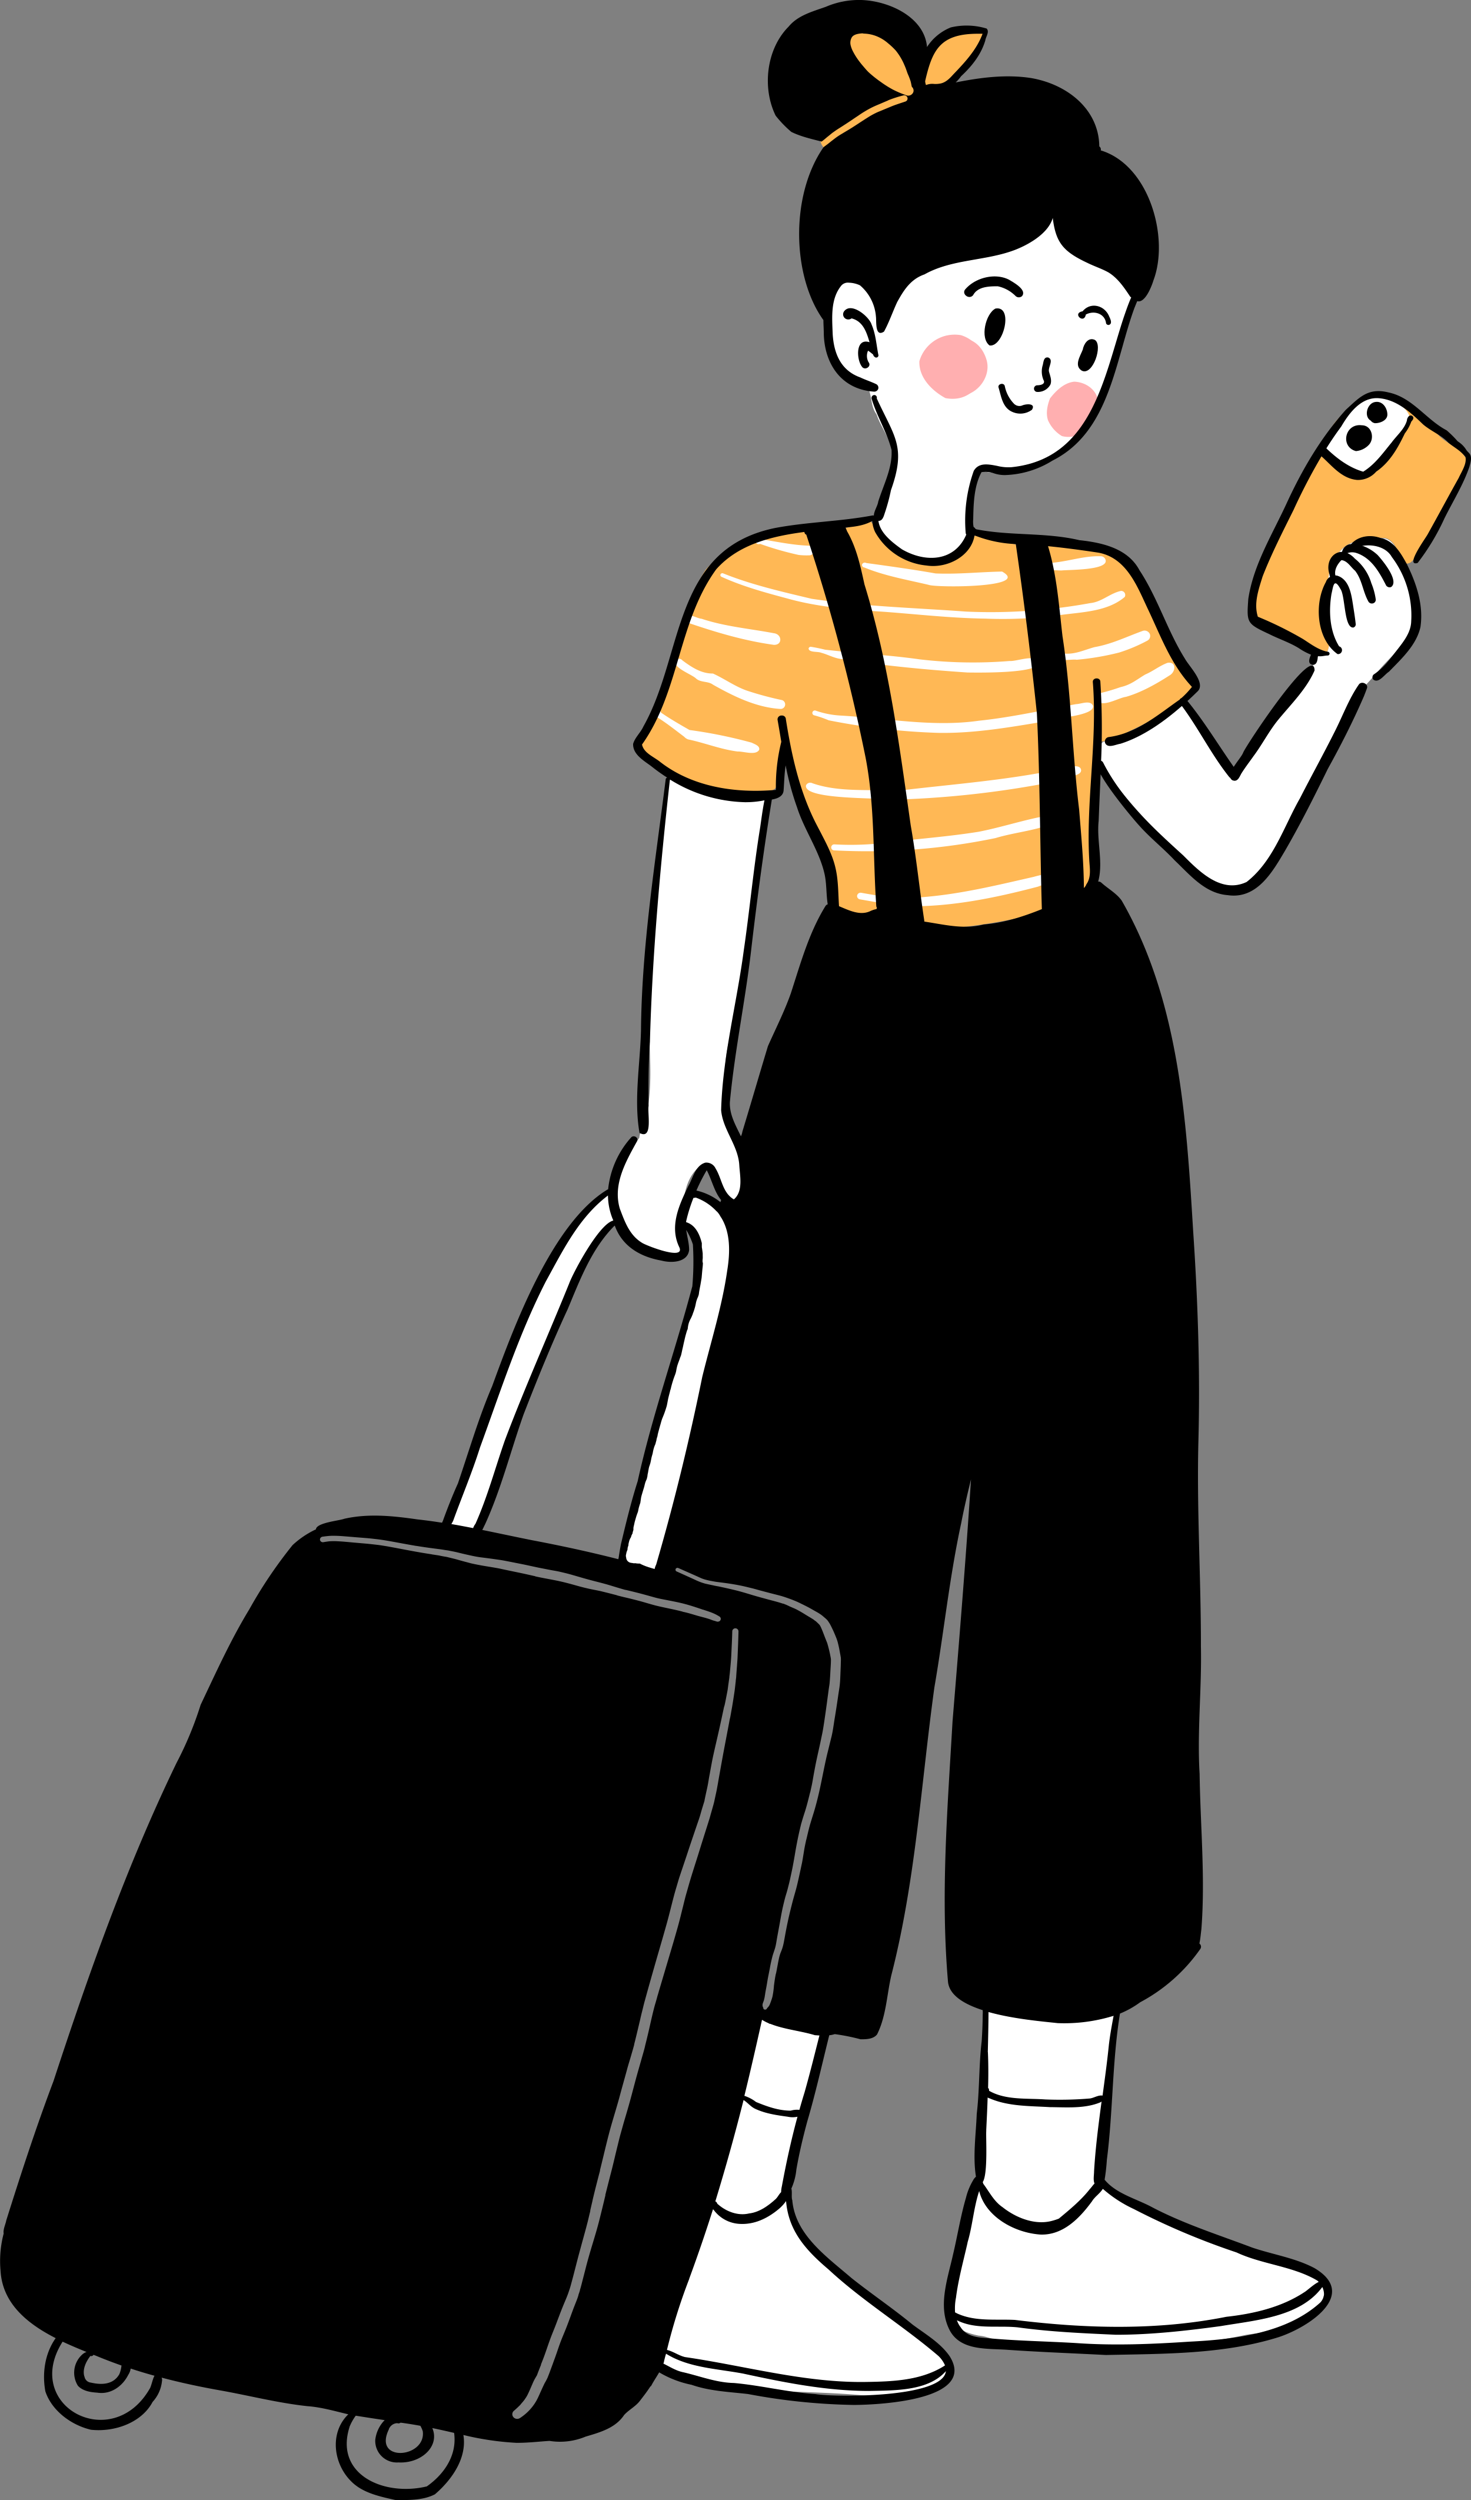 <svg xmlns="http://www.w3.org/2000/svg" viewBox="0 0 508.8 864.62"><rect x="0" y="0" width="508.8" height="864.62" fill="#808080" stroke="none"/><defs><style>.cls-1{fill:#ffb855;}.cls-2{fill:#fff;}.cls-3{fill:#ffafb0;}</style></defs><g id="Layer_2" data-name="Layer 2"><g id="Layer_1-2" data-name="Layer 1"><g id="Artboard11"><g id="Layer2"><path class="cls-1" d="M285.62,51.72c-5.94-5.3,3.88-10.07,8.3-12.12,6.79-2.54,13.09-7.69,20.78-7.07a1.58,1.58,0,1,1-1.45,2.71c-6.5,1.38-11.68,5.69-17.67,8.07-2.59,1.47-5.33,2.62-7.17,4.8a.22.22,0,0,1,0,.08C291.93,50.24,288.68,53.66,285.62,51.72Z"/><path class="cls-1" d="M288.55,49.27c-2.83-1.2,1.4-3.68,2.51-4.67C297.9,39,306.48,35.94,314.84,33c2.92-1.06,4.3,2.62,1.55,3.81-8.78,3.82-18.18,6.57-26.23,11.71A1.47,1.47,0,0,1,288.55,49.27Z"/><path class="cls-1" d="M313.62,34.33a2.15,2.15,0,0,1-1-.41A15.17,15.17,0,0,1,311,32.47c-3.83-.94-6.91-3.35-9.67-5.89-4.43-3.44-9.24-7.84-8.87-13.73-1.38-2.09,1.21-4.37,3.39-3.34,3.92-.64,7.6,2.21,10.95,3.81,6.24,2.88,9.53,9.94,10.36,16,.18.92.34,1.94.47,2.84C318.1,34.23,315.29,35.76,313.62,34.33Z"/><path class="cls-1" d="M319.42,31.62c-3.08-.26-2.35-3.26-.82-4.86,2.09-4.65,3.87-9.66,8.07-13.16,2.88-2.63,7.2-4.54,11.23-4.18,1.85.15,3.46,2.06,2.1,3.65-1,5.15-6,8.47-9.23,12.33-2.34,2-5.56,8-9.22,5.46A3.86,3.86,0,0,1,319.42,31.62Z"/><path class="cls-1" d="M412.54,235.62a2,2,0,0,1,.39,2.54,80.75,80.75,0,0,1-21.61,14.37c-3.33,1.62-7.1,3.81-10.93,3.94,0,.69,0,1.37-.08,2a2.84,2.84,0,0,0-.63,1.1c-.24,1.28-.85,3.52.09,4.62a83.65,83.65,0,0,0-.89,12c-.95,10.26,1.17,21-1.73,31-1.94,4.32-6.07,5.35-10.42,6.56a193,193,0,0,1-43.63,7.67c-6.76.11-13.17-1.95-19.84-2.49-4.87-1.11-9.34-3.52-13.6-5.83a2.65,2.65,0,0,1-1.08-1.86,113.45,113.45,0,0,0-3.78-20.95c-1.54-4.84-5.36-8.48-7.11-13.26a102.67,102.67,0,0,1-5.94-17.19,53.67,53.67,0,0,1-1.79,8.36c-.53,2.19-1.12,5.26-4,5.36-4.63,1.6-9.67,1.31-14.52,1.09-8.82-2.56-18.49-4.3-25.41-10.55-2.27-2.13-6.16-4.57-4.93-8.06a45,45,0,0,1,3.7-4.72,16.76,16.76,0,0,0,1.62-3.89c.21-.66.39-1.32.59-2a21.77,21.77,0,0,1,1.06-2.9c4.61-15.25,7.25-31.81,16-45.49,4.5-5.21,10.69-8.09,17.37-10,.71-.2,1.41-.4,2.13-.58l1.68-.41.22,0c2-.52,4.38-1,6.85-1.37h0c2.65-.47,5.27-.91,7.8-1.39a1.12,1.12,0,0,1,1,.31,46.22,46.22,0,0,1,6.55-.34c4.39-.08,8.52-1.64,12.3-3.48a1.44,1.44,0,0,1,.53.09l.06,0a.83.83,0,0,1,.82.72,31.05,31.05,0,0,0,2.44,2.93,46.12,46.12,0,0,0,2.94,3.66c2.77,4.07,8,6,12.82,7.1a24,24,0,0,0,5.51-.44h.12l.07,0a18.56,18.56,0,0,0,7.8-3.4,10.79,10.79,0,0,0,2.05-3.63,6.65,6.65,0,0,1,.71-.69,2.81,2.81,0,0,1,2-.88l.23-.11c5.88-.36,11.73,3.86,17.8,3.84a1.9,1.9,0,0,1,.76-3c2.54-.45,5.13,1,7.61,1.31,5.46.84,10.89,2.29,16.36,2.79a2.18,2.18,0,0,1,1,.57c6.95,1.08,11.38,7,13.76,12.94,2,5.72,5.21,11,7.17,16.67,1.67,4.8,4,9.26,8.16,12.57A29.05,29.05,0,0,1,412.54,235.62Z"/><path class="cls-1" d="M506.89,158.23c1.27,1.1.88,2.62-.11,3.74-.68.8-1.28,2.68-2.2,3.7-1.29,3.27-3,6.38-4.58,9.56-4.05,6.4-6.49,14-12,19.22a3.19,3.19,0,0,1-3.71-.25c-.1-.2-.22-.4-.34-.6a7.27,7.27,0,0,1-.61-.71,1.24,1.24,0,0,0,.18-.65c0-2.44-1.56-5.29-4.12-6.12-6-.67-13.89.56-17.05,6-.82,2.11-1.67,4.14-2.6,6.19-.45,2.72-.88,5.49-1.11,8.26a27.58,27.58,0,0,0,.15,3,0,0,0,0,1,0,0c-.18,2.38-.2,4.8-.35,7.19a15,15,0,0,0,1.35,6,15.65,15.65,0,0,1-.5,2.21,2.89,2.89,0,0,1-2.69.83h0c-7.3-.34-12.11-6.48-18.65-8.89-1.61-1.27-4.06-1.76-5-3.68-.57-2.34.26-5,1.11-7.22,2.1-6,3.72-11.92,5.52-18,2.82-5.81,5.32-11.79,8.58-17.42a135.47,135.47,0,0,1,13.22-24,20.81,20.81,0,0,1,5.25-5A24.73,24.73,0,0,1,473.3,137a1.21,1.21,0,0,1,1.78.1c1.41-.61,3.33-.46,5-.38A7.18,7.18,0,0,1,484,139a26.28,26.28,0,0,1,5.46,4.18c2,2.72,5.34,4.42,7.65,6.78C499.8,153.32,504.77,154.5,506.89,158.23Z"/><path class="cls-2" d="M450.78,783.93c7.3,2.15,9,8,5.57,14.2-4.62,9.06-16.72,7.74-25.53,9.34a197.88,197.88,0,0,1-48.08,4.18c-11.54.05-23-.78-34.53-1.4-3.33-.55-6.34-2.28-9.75-2.55-2.79-.6-6.07-1.46-7.78-3.78a11.37,11.37,0,0,1-.35-12.37l.29-.41h0c.63-3.57,1.77-7.33,1.86-9,1.35-6.42,2.53-12.69,4.41-18.88,1.83-8.19,2-16.58,2.67-24.9.25-4.83,1.11-9.68.8-14.52-.31-8.84,1.81-17.66,1-26.44a1.31,1.31,0,0,1-1-2.3c.79-.51,1.85-.15,2.71,0,6.18,3,13.26,1.79,19.94,2.4,4.8.17,9.62.23,14.43.21,2.12.09,4.41,0,6.09-1.37a1.79,1.79,0,0,1,2.72,2.31,110.11,110.11,0,0,0-2.83,19.25c-.47,11.3-2.89,22.39-3.63,33.66a10.81,10.81,0,0,0-.35,1.87,7.17,7.17,0,0,0,.74,1.79c2.72,2.78,6.26,4.25,9.82,5.68A103,103,0,0,0,409.54,770c4.89,2.1,10.15,3,15.16,4.67,3.55,2,7.54,2.51,11.35,3.79a24.69,24.69,0,0,1,6.61,2.72C445.32,782.2,448.14,782.85,450.78,783.93Z"/><path class="cls-2" d="M327.58,818.58c.07,5.5-6.61,7.57-11.24,8.53s-9.46,2.73-14.29,1.61c-13.45-1.52-27.5-1.33-41.07-2.4a60.75,60.75,0,0,1-17.65-2.91,32.48,32.48,0,0,1-11.86-4.83,2,2,0,0,1-2.94-1q.08-.63.18-1.26a1.26,1.26,0,0,1,.33-2c.58-3.17,1.4-6.35,2.16-9.48,1.48-3.35,3.06-6.26,4.22-9.67C242.2,774.69,248.74,754,253.6,733a270.27,270.27,0,0,1,8.76-32.35,4,4,0,0,1-1.13-1.85c-.11-1.21,1.31-1.59,2.19-1.13a1.43,1.43,0,0,1,1.72-.63,1,1,0,0,1,.37,1.65c4.7.54,9.33,1.74,13.95,2.52,3.18-.61,6.77.31,5.4,4.08C278.4,721,274.38,737.53,271.2,754c-.55,5.07,2,9.77,3.54,14.29a35,35,0,0,0,12.76,16.93c10.43,5.67,18.47,14.24,28,20.94,3.71,3.41,10.65,4.71,11.25,10.31A3.12,3.12,0,0,1,327.58,818.58Z"/><path class="cls-2" d="M212.54,415.64c0-.52-.07-1.05-.07-1.58a1.51,1.51,0,0,1-.28.22A2.49,2.49,0,0,0,212.54,415.64ZM264.73,276.5c3.47.56-1.37,11.91-1.36,14.52-2.84,11.81-2.86,23.8-5,35.65-1.13,9.92-2.43,19.83-5,29.5a41,41,0,0,0-2.52,12.9c-.11,4.58-1.11,9.19,0,13.74,2,7.93,6.49,15.47,6.95,23.69.73,3.68-.43,12.27-6.13,8.1-3.62-3.13-4.49-8-6.4-12a22.15,22.15,0,0,0-3.86,1.29v0c-3.16,2.86-4.46,7.24-4.92,11.25-.17,1.2-.36,2.43-.54,3.66a16,16,0,0,0,1.46-2.15,11.53,11.53,0,0,0,1-1.44,1.15,1.15,0,0,1,.15-.76l0,0a4.27,4.27,0,0,1,1.46-1.11,2.47,2.47,0,0,1,.92-.41,1.64,1.64,0,0,1,.32.05c3-.38,6.54,2.56,8,5,5.06,4.16,4.41,11.17,4.8,16.95.62,15.48-5.66,30.11-8.5,45.17-2.55,15.58-7.26,30.49-11.68,45.62-1.26,2.88-2.53,13.06-5.58,16.41,0,0,0,0,0,0-1.15,1.79-3.89,1.93-5.85,1.44-11.19-2-7.3-7.29-4.85-14.85,3.64-13.5,6.4-27.19,10.83-40.52,2.14-8.88,4.13-17.87,7.73-26.35a52.4,52.4,0,0,0,5.11-19.68c.42-4.95.47-10.06-1.84-14.61a5.94,5.94,0,0,0-2.18-3.14,10,10,0,0,1-1.87-1,22.62,22.62,0,0,0,0,3.95c1.71,5,.47,7.62-5.51,7.09a26.32,26.32,0,0,0-3.86-.64c-5.29-1.74-9.56-6.38-12.08-11-.17-.51-.33-1-.47-1.54a6.21,6.21,0,0,1-1.25,1.43c-1.57,2.81-4,4.75-5.57,7.47-3.09,5.25-5.36,11-9,15.95-5.6,10.46-9.61,21.55-14.26,32.41-6.51,14.32-9.88,29.8-15.73,44.36-.89,2.23-1.25,5.24-3.81,6.29-2.46.17-5.11.57-7.48-.24-2.22-.82-2.12-3.57-.92-5.16a60.09,60.09,0,0,1,2.89-9c3.18-10.56,5.83-21.28,11.27-31.08,5.55-13.3,9.81-27.1,17.48-39.5,4.78-11,11.28-21.78,20.75-29.81.33-1.11,2.24-1.85,3.33-2a1.12,1.12,0,0,1,1.29.42,29.87,29.87,0,0,1,1.87-9.82c1.26-3.93,4.56-6.33,6.82-9.53.21-2.5,2.18-5.84,2.37-7.65,2.89-12.49.34-25.63,1.27-38.36a463.18,463.18,0,0,1,3.28-53.05,153.75,153.75,0,0,1,3.2-23.75.8.8,0,0,1,.44-.88,1.61,1.61,0,0,1,1.2-.54,1.47,1.47,0,0,1,1.48,1.31c7.22,2.1,14.33,5.48,21.92,5.69a3.93,3.93,0,0,1,1.84,0,17.56,17.56,0,0,0,2-.18,2.06,2.06,0,0,1,1.41.43C262.65,276.36,263.7,276.41,264.73,276.5Z"/><path class="cls-2" d="M489.75,210.22c.81,8.24-6.13,14.31-11.39,19.95-3.09,3.43-6,7.21-9.57,10.09a.64.64,0,0,1-.18.1,8.7,8.7,0,0,0-1.4,2.46c-1.06,3.76-3.25,7-5.17,10.29-3.42,8.31-5.19,13.31-9.6,21.6-5.57,9.32-13.58,33.73-26.89,32.75-11-1.44-17.29-10.75-23.78-18.28A202,202,0,0,1,381,264.86a1.84,1.84,0,0,1-1.24-.62c-.94-1.1-.33-3.34-.09-4.62a2.82,2.82,0,0,1,.62-1.1,4.38,4.38,0,0,1,.46-.42,1.3,1.3,0,0,1,0-.44,1.54,1.54,0,0,1,2.17-1.09c3.29-1.26,6.84-1.67,10-3.28,4.76-2.91,10.21-5.31,14.53-8.69,1.27-2.11,4-1,4.07,1.23.49,3.15,2.65,5.63,4.37,8.15s2.89,5,4.57,7.31c1.54,1.55,3.62,2.49,5.07,4.16a11,11,0,0,1,1.92,2.32c2.66-2.47,3.06-6.62,5.66-9.28,6.51-10.12,14.09-19.59,21.56-29-.25-2.32,2-3.29,4.11-3.67a4.79,4.79,0,0,0,.48-.75s0,0,0,0a14.52,14.52,0,0,0,.5-2.2c.65-4.37-.55-8.77-1-13.17a0,0,0,0,0,0,0,25.28,25.28,0,0,1-.15-3c.22-2.77.65-5.54,1.1-8.26.94-2.05,1.79-4.08,2.61-6.18,3.15-5.47,11.08-6.7,17-6,2.57.82,4.1,3.67,4.13,6.11a1.27,1.27,0,0,1-.18.66,6,6,0,0,0,.61.7c.11.2.23.4.34.61A47.64,47.64,0,0,1,489.75,210.22Z"/><path class="cls-2" d="M471,163.43c-4.32-.42-8.6-1.82-11.55-5-1.1-.94-2.64-3-.95-4.12,2.5-7,8.7-12.89,15.09-16.89,4.61-1.35,12.88,2.22,14,6.84.17,1.31-.7,2.57-1.33,3.68a23.78,23.78,0,0,1-4.66,7.61C478.74,158.65,475.84,163.43,471,163.43Z"/><path class="cls-2" d="M340.83,213.93c-11.73-.16-23.37-1.49-35.05-2.36-11.28-.73-22.64-1.55-33.53-4.62-7.71-2.06-15.45-4.18-22.67-7.47a.65.65,0,0,1-.36-.85.7.7,0,0,1,.9-.35c9.74,3.93,20.39,6.36,30.6,8.79,17.66,2.65,35.58,3.12,53.42,4.43a191.39,191.39,0,0,0,43-2.94c3.95-.39,6.85-3.44,10.62-4.21a1.41,1.41,0,0,1,1.26,2.1c-5.73,4.87-14,5.18-21.29,6.11A147.83,147.83,0,0,1,340.83,213.93Z"/><path class="cls-2" d="M276.23,191.91a109.43,109.43,0,0,1-13.3-3.82c-2.39.7-1.71-3.07.3-1.63,5.65.9,11.11,2.09,16.84,2.26a1.67,1.67,0,0,1-.24,3.33A24.09,24.09,0,0,1,276.23,191.91Z"/><path class="cls-2" d="M321.23,202.26c-7.45-1.76-15.18-3.09-22.25-6a.9.9,0,0,1-.79-1.09,1,1,0,0,1,1.42-.47c8,1.1,16.1,2.21,24,3.61,7.7.33,15.37-.52,23-.65C356.78,203.31,323.71,203.25,321.23,202.26Z"/><path class="cls-2" d="M367.16,197.28c-1.36,0-2.78-.16-4.12-.12a1.41,1.41,0,0,1-1.86-1.21,1.33,1.33,0,0,1,1.51-1.25c6.09-.26,12.1-2.6,18.24-2.33a1.74,1.74,0,0,1,1.51,1.43C383,197.22,369.9,197,367.16,197.28Z"/><path class="cls-2" d="M267.64,223c-10.12-1.4-19.65-4.23-29.22-7.48a1.44,1.44,0,0,1-1.54-1.75c1-2.21,4,.1,5.79.21,8.12,2.71,16.67,3.42,25,5C270.54,219.32,270.74,223.14,267.64,223Z"/><path class="cls-2" d="M334.7,232.57c-14.83-1-29.67-2.41-44.32-4.76-2.21-.39-4.28-1.54-6.35-2.08-1.22-.51-4.17,0-4.35-1.44a.74.74,0,0,1,.84-.61c1.63.26,3.36.62,4.88,1,10.92,1.26,21.82,1.8,32.7,3.34a158.21,158.21,0,0,0,31.06.57c2.59.2,9.11-2.58,10.1.47C360,233,338,232.6,334.7,232.57Z"/><path class="cls-2" d="M372.52,228.18c-1.71-.4-6.68,1-6.71-1.34.13-.94,1.19-1,2-.85,3.89.46,7.19-1.23,10.77-2.2,6.07-1.06,11.17-3.65,16.78-5.65a2,2,0,0,1,2.33,1.07,1.84,1.84,0,0,1-.82,2.33,56.09,56.09,0,0,1-9.76,4.12,93.18,93.18,0,0,1-14.72,2.5Z"/><path class="cls-2" d="M379.42,241.91a1.85,1.85,0,0,1,1.36-2.27c2.35-.55,4.55-1.24,6.75-2,3.74-.86,5.57-2.6,8.61-4.39,2.71-1.15,5-3.05,7.75-4.05,3.12-.42,2.75,3.11.74,4.31-4.54,2.93-9.95,6-15.2,7.48C386.82,241.31,380.78,245.12,379.42,241.91Z"/><path class="cls-2" d="M270.05,245.17c-8.43-.47-16.29-4.38-23.42-8.38-1.73-1.33-4.28-.66-5.91-2.18s-8.78-4-6.89-6.43a1.56,1.56,0,0,1,2.23.22c3.15,2.31,6.46,4.56,10.54,4.52,4.08,1.84,7.75,4.58,12,6a112.77,112.77,0,0,0,11.9,3.19A1.57,1.57,0,0,1,270.05,245.17Z"/><path class="cls-2" d="M255.16,259.89c-5.87-.73-11.42-3-17.12-4.18a3.32,3.32,0,0,1-1.39-.93c-3.16-2.37-6.29-4.88-9.64-6.94a1.22,1.22,0,0,1-.58-2.06,1.35,1.35,0,0,1,2.22.67c3.16,2.16,6.5,4.09,9.84,6A164.13,164.13,0,0,1,260,256.83c1,.53,2.93,1.08,2.58,2.49C261.4,261.36,257.23,259.81,255.16,259.89Z"/><path class="cls-2" d="M324.43,253.44a231.08,231.08,0,0,1-37.79-4.34,37.05,37.05,0,0,0-5.1-1.75.85.85,0,1,1,.59-1.6,31.13,31.13,0,0,0,8.37,1.69c16,.9,32.08,4.09,48.09,1.8,11.33-1.17,22.43-3.71,33.6-5.73,1.84-.06,4.91-1.54,5.87.55.6,3.35-11.42,3.95-14.1,5C350.91,251.21,337.74,253.69,324.43,253.44Z"/><path class="cls-2" d="M308.61,276.56c-4.35-.77-30.91.1-29.81-5a1.62,1.62,0,0,1,2.2-.7c9.24,3.22,19.51,2,29.15,2.65,19.82-2.41,40.21-3.78,59.79-8.28,1.32-.32,3.94-.64,4,1.18,0,1-1.21,1.44-2,1.72a103.48,103.48,0,0,1-12.78,3.23A334.07,334.07,0,0,1,308.61,276.56Z"/><path class="cls-2" d="M288.55,294.08a1,1,0,1,1,0-2.08,101.15,101.15,0,0,0,18.9-.7c10.32-1.25,20.73-2,31-3.65,9.59-1.85,18.95-5.29,28.66-6.26.79,0,2.11.37,1.24,1.27-7.05,4.45-16,4.74-24,7.16A218.62,218.62,0,0,1,288.55,294.08Z"/><path class="cls-2" d="M312.23,313.37c-5-.57-9.87-1.52-14.77-2.35a1.18,1.18,0,0,1-1-1.29,1.23,1.23,0,0,1,1.37-1c6.93,1.24,13.93,2.42,21,1.56l-.22,0c13.37-1,26-4.12,38.92-7.05,2.54-.73,5.15-1.17,7.74-1.68a1.31,1.31,0,0,1,1.36.73c.65,2.49-5.71,3.47-7.56,4.32C343.77,310.63,328.11,313.84,312.23,313.37Z"/><path class="cls-2" d="M390.62,96.64c1.65-.25,2.84,1.79,1.67,2.93-.11.5-.24,1-.37,1.51a6.84,6.84,0,0,1,0,4.29,2,2,0,0,1-1.35,1.17c-1,3.95-2.14,7.92-3.35,11.68-1.09,3.47-2.7,6.35-3.55,9.77a79.12,79.12,0,0,1-2.55,7.77c-1.34,5.13-5.64,9.64-8.73,13.87-6.5,9.62-17,15.3-29.13,13.81a11.76,11.76,0,0,1-4.28-.95c-3,4-3.72,9.5-3.54,14.19,0,2.25,1,4.47.74,6.72-.33,1.1-.63,2.26-1,3.36a10.79,10.79,0,0,1-2.05,3.63,18.52,18.52,0,0,1-7.79,3.4,1.38,1.38,0,0,1-.2,0,23.93,23.93,0,0,1-5.5.44c-4.8-1.06-10.05-3-12.82-7.1a44,44,0,0,1-2.94-3.66,5.21,5.21,0,0,1-.87-2.82c3.13-7.86,6.56-16,5.55-24.65-.8-4.65-3.89-8.28-5.37-12.71-2-2.59-1.55-6-2.81-8.82-4.29-1.64-9.08-3.37-11.7-7.26-4.05-7.35-4-16.72-2.16-24.69,1-4.37,6.95-8.51,11.37-5.8,1.53,1,2.35,2.7,3.32,4.2a12.09,12.09,0,0,1,3.33,6.43,28.73,28.73,0,0,1,.6,4.64c4.5-8.28,8.63-19.68,19.66-20.64,7.88-1.18,14.86-5,22.8-6,2.44-.63,5.07-.92,7.3-2.11,3.33-2.08,5.6-5.27,8.84-7.44,1.26-2.3,4.64-.26,3.76,2a6,6,0,0,1-1.8,2.29c.78,4.31,5.69,7.34,8.94,10l.09.06c1.09.46,2.2.9,3.31,1.34A1.74,1.74,0,0,1,378,91c1.37-4,9.8,3.68,11.75,6A1.76,1.76,0,0,1,390.62,96.64Z"/><path class="cls-3" d="M330.48,136.83a17.65,17.65,0,0,1-9-4c-1.18-1.31-1.45-3.16-2.1-4.73-.29-5.65,3.69-12.68,10.48-12.11a6.31,6.31,0,0,1,4.88,1.32c3.61,1,5.73,4.23,6.6,7.53C342.81,130.87,337.22,137.7,330.48,136.83Z"/><path class="cls-3" d="M327,137.67c-4.82-2.66-9.22-7.17-9-12.76a12.73,12.73,0,0,1,14.39-9C345.39,120,341,140.39,327,137.67Zm2.58-4.17a5.48,5.48,0,0,0,1.82-.46c.64-.65,2-1.9,2.25-.24,6.48-6.93-.42-18.57-9.27-10.75,1.87,1.5-.43,5.21-.39,7.24a3.83,3.83,0,0,0,.9,1.74C326.22,132.23,327.49,133.7,329.53,133.5Z"/><path class="cls-3" d="M367.3,150.8a12.11,12.11,0,0,1-4.77-5.37c-.88-2.42-.26-5.29.64-7.63,2-2.6,4.82-5.41,8.37-5.81,4.43.14,8.47,3.34,8.31,7.75a3.26,3.26,0,0,1-1.21,2.21c-1.5,2.12-1.28,5.37-4.12,6.67C373.47,151.14,369.71,151.46,367.3,150.8Zm5.74-6.48.07-.15a14.2,14.2,0,0,0,.47-1.39v0l.17-.59A3.4,3.4,0,0,0,373,144.32Z"/><path class="cls-3" d="M370.34,148.18c-2.12-1.82.91-3.79,1.37-5.65.43-1.18,1-2.92,2.67-2.38,2.49,1.15-.08,4-.26,5.88C374.19,148,372.19,149.56,370.34,148.18Z"/><path d="M303.79,122.6a.77.77,0,0,1-1,1,1.53,1.53,0,0,1-.8-1,20.61,20.61,0,0,0-1.74-1.34,4.43,4.43,0,0,0,.18,4c1.16,1.46-1.33,3.08-2.34,1.48-1.86-2.45-2.26-10,2.67-8.39-1-3.4-2.22-7.27-6.23-8.25a1.7,1.7,0,0,1-1.05.37,1.77,1.77,0,0,1-1.51-2.82c2.48-3.32,8.69,1.84,9.51,4.61C302.9,115.51,303.11,119.15,303.79,122.6Z"/><path d="M349,96.73c1.68,1,6.25,3.5,4.51,5.67a1.64,1.64,0,0,1-2.2,0,12.38,12.38,0,0,0-6.19-3.4c-3.14,0-6.93.12-8.52,3.06-1.45,1.78-4.26-.53-2.59-2.15C337.45,96,344.22,94.28,349,96.73Z"/><path d="M344.3,106.71c6.34-1.17,2.87,13.35-2,12.77C338.9,117,340.86,108.55,344.3,106.71Z"/><path d="M383.53,109.16c.37.88,1.42,2.65.1,3.19a.87.87,0,0,1-1.06-.57c-.4-3.35-4.15-4.54-7-3-.63,3.49-4.87-.47-1.11-1.12C377.13,104.37,381.87,105.51,383.53,109.16Z"/><path d="M378.68,117.54c2.92,1.74-.67,12.52-4.48,10.66-2.82-1.73-.55-5.06.31-7.29C374.84,119.07,376.35,116.47,378.68,117.54Z"/><path d="M362.81,128.42c.37,1.5,1.09,3,.52,4.55a4.91,4.91,0,0,1-4.8,2.55,1.16,1.16,0,0,1,.16-2.28c1,0,2.7-.25,2.4-1.49a7.52,7.52,0,0,1-.43-5.45c.29-1,.29-3,1.92-2.66C364.53,124.48,362.53,126.89,362.81,128.42Z"/><path d="M353.47,140.26c1.39-.64,4.92-.89,3.46,1.45a6.74,6.74,0,0,1-6.76.74c-3.43-1.47-3.84-5.35-4.77-8.39-.43-1.3,1.8-1.89,2.14-.56a12.16,12.16,0,0,0,3.13,6.06A2.63,2.63,0,0,0,353.47,140.26Z"/><path d="M468.92,215.78a1.13,1.13,0,0,1-.85,1.24c-3.24.16-2.7-11-4.45-13.38-2.31-4.19-2.5-.53-3.07,1.7-1,6-.67,12.86,2.63,18.18a1.37,1.37,0,0,1-.53,2.68c-7.37-5.2-8.15-17.66-4-25l0-.05h0a3.14,3.14,0,0,1,1.39-1.63,3.42,3.42,0,0,1,1.85-.51,3.08,3.08,0,0,1,.61.06c4.25,1.31,4.91,6.51,5.49,10.12C468.32,211.37,468.69,213.57,468.92,215.78Z"/><path d="M475.85,207.26a1.29,1.29,0,0,1-1,1.41,1.39,1.39,0,0,1-1.59-.74c-1.89-3.43-2.13-7.49-4.57-10.57-1.48-1.22-2.64-3.47-4.71-3.65-1.37,1.37-2.53,3.33-2.09,5.27h0c1.08.56.23,2.23-.91,1.72a1.67,1.67,0,0,1-.94-1.21c-.13-.43-.19-.9-.32-1.29-1.08-4,1.29-7.35,4.43-7.34a4.89,4.89,0,0,1,1.91.42,7.75,7.75,0,0,1,2.54,1.88,17.22,17.22,0,0,1,5.73,8.52A22.82,22.82,0,0,1,475.85,207.26Z"/><path d="M476.56,192c1.81,2,7.48,8.9,4.62,11a1.44,1.44,0,0,1-1.75-.56c-2.29-4.47-5-9.43-10.19-11.18a4.76,4.76,0,0,0-3.12,0,1.34,1.34,0,0,0-.72,1c.46,1-1.34,1.37-1.37.29a3.52,3.52,0,0,1,0-.92,5.92,5.92,0,0,1,.17-.8,3.44,3.44,0,0,1,3.07-2.67,8.91,8.91,0,0,1,3.88.55A14.83,14.83,0,0,1,476.56,192Z"/><path d="M486.58,195c3.37,6.83,5.85,14.23,4.73,21.86-1.4,6.25-6.54,10.94-10.89,15.43-1.52.91-3.61,4.25-5.44,2.68a1.24,1.24,0,0,1,.24-1.77c3.3-2.16,5.55-5.28,7.9-8.29s4.91-6.18,5-10.09a33.58,33.58,0,0,0-6.71-22.2c-1.87-3.36-6.37-4.51-10.23-3.84a10.26,10.26,0,0,0-2.64.8c-.47,1.16-2.26.31-1.69-.74a5.65,5.65,0,0,1,.45-.61c2.33-2.83,6.63-3.47,10.11-2.21C482.1,186.94,484.49,191.26,486.58,195Z"/><path d="M508.06,156.6c1.3,1.31.58,3.25.2,4.79-2.12,6.23-5.69,11.92-8.62,17.82a78.34,78.34,0,0,1-9.3,15.47c-4.57,1.39,2.84-8.67,3.48-9.92,3.62-6.49,7.1-13,10.74-19.51,1-2.21,2.82-4.79,2.33-7.22-1.87-2.35-3.65-3.09-5.86-4.89-2.61-2.77-6.06-4-8.87-6.43-4.19-4.05-9.09-8.54-15.27-9s-10.3,5.25-13,9.83c-1.8,2.42-3.49,4.92-5.1,7.48-.57.9-1.14,1.83-1.69,2.75a199.79,199.79,0,0,0-9.68,18.58c-3.74,7.52-7.69,15.26-10.7,23-1.4,4.52-3.12,9.34-1.64,13.93h0A125.5,125.5,0,0,1,450.71,221c2.68,1.72,5.39,3.81,8.52,4.39a.65.65,0,1,1,0,1.3c-1,0-2,.36-3,.25l-.36,0a9.37,9.37,0,0,1-2.37-.52,22.2,22.2,0,0,1-4.27-2.28c-3.25-2-6.93-3.18-10.32-4.9-7.73-3.58-7.72-3.91-7.14-12.09,1.77-12,8.53-22.68,13.52-33.65,5.27-11.35,11.72-22.35,20.22-31.79,4.65-4.23,7.67-7.75,14.73-6,8.3,1.71,13,9.36,20.14,13.11a38.31,38.31,0,0,1,3.83,3.81,9.27,9.27,0,0,1,3.07,3.13A10.67,10.67,0,0,0,508.06,156.6Z"/><path d="M488.58,143.94c.66.64,0,1.38-.43,1.86a15.07,15.07,0,0,1-2.24,4.08c-2.39,5-5.18,10-9.92,13.24a8.29,8.29,0,0,1-6.65,2.85c-5.28-.51-8.57-4.85-12.24-8.15-.36-.32-.73-.64-1.09-.94-1.53-1.42.85-3.68,2.35-2.22l.43.41c3.62,3.46,7.75,6.61,12.72,8.05,4.12-2.54,6.87-6.51,9.85-10.12,1.81-2.47,4.42-4.59,5.27-7.57C486.67,144.51,487.52,143.07,488.58,143.94Z"/><path d="M471,147.07c3.59,0,4.57,4.69,2.39,6.85A6.92,6.92,0,0,1,469,156C463.45,154.5,465.18,146.34,471,147.07Z"/><path d="M479.87,143.21c.12,2.1-2.38,3.14-4.25,3.14a2.16,2.16,0,0,1-1.2-.56,1.58,1.58,0,0,1-.27-.31c-2.54-1.41-1.29-6.08,1.54-6.46C478.24,138.6,479.79,141.09,479.87,143.21Z"/><path d="M455.07,225.11c1,.25.9,1,.78,1.78,0,.24-.07.49-.08.7-.11,1-.43,2.47-1.81,2.3-1.83-.35-1-2.4-.47-3.52l0-.06A1.23,1.23,0,0,1,455.07,225.11Z"/><path d="M122,858.61c-6.69-6.11-8.23-17.19-1.53-23.69-4.65-1.09-9.31-2.47-14.07-2.81-10.21-1.09-20.14-3.67-30.23-5.46-6.83-1.21-13.61-2.65-20.28-4.42a1.93,1.93,0,0,1,.13,1.25,12.47,12.47,0,0,1-3.23,7.14c-3.81,7.22-13.17,10.52-21.31,9.64-6.94-1.61-13.62-6.68-15.79-13.28-1.15-6.21-.18-13.12,3.57-18.4-9.83-5-18.41-12-19.07-23.28a37.16,37.16,0,0,1,1.08-12.89C1,771,2,769,2.17,767.85,7.26,751.68,12.5,735.59,18.5,719.7c12.25-37.33,25.4-74.61,42.6-110.12a120.8,120.8,0,0,0,8.29-20c5.3-11.15,10.37-22.41,16.82-33a157.13,157.13,0,0,1,15-22.26,31.27,31.27,0,0,1,8.07-5.44c.12-2.31,8.17-3,9.77-3.65,8.36-1.9,16.91-1,25.31.21,2.85.31,5.7.7,8.53,1.15.09-.19.17-.38.27-.57,1.57-4.33,3.34-8.86,5.22-13,3.85-11.26,7.15-22.67,11.85-33.65,7.4-20.25,20.6-56.25,39.81-67.95a1,1,0,0,1,.3-.1,31.67,31.67,0,0,1,7.9-17.9c.86-1.09,2.72-.06,2.14,1.18-4,7.23-8.44,15-6,23.36,1.72,4.5,3.33,9.28,7.86,11.93,1.69,1,14.66,6.05,12.76,1.51-3.55-7.27-.14-14.63,3.12-21.33,1.58-2.72,2.36-7,5.85-8a3.51,3.51,0,0,1,3.54,2c2.23,3.64,2.36,8.37,6.32,10.71,3.27-2.76,2.12-8,1.89-11.68-.34-7-5.72-12.34-6.29-19.2.51-18.49,5.35-36.63,7.8-55,2.1-14.32,3.4-28.72,5.74-43,.44-3.05.83-6.11,1.45-9.13a32.93,32.93,0,0,1-6.72.65,51.2,51.2,0,0,1-26-7.87.71.71,0,0,1,0,.14c-3.34,30.13-6.09,60.42-6.9,90.62-.53,7.39-.5,14.77-.46,22.17-.46,2.39,1.61,11.89-3.14,9.31-2-11.43.2-23.67.51-35.33.24-29.19,4.91-58,8.55-87a.64.64,0,0,1,.52-.54,61.71,61.71,0,0,1-5.49-3.93c-2.69-2-6.43-4.11-6.3-7.74.62-2.2,2.61-3.92,3.54-6,14.13-25,9.8-61.17,45.37-68.62,11.17-2.14,22.75-2.27,33.89-4.38a.9.9,0,0,1,.47.06c0-1.5,1.35-3.47,1.5-4.81,1.83-5.84,5-11.77,4.61-17.91-1.54-6.11-5.1-11.6-6.87-17.68a1,1,0,0,1,.76-1.29.9.9,0,0,1,1,1.15c6.11,13.35,10.28,16.65,4.91,31.74a66.42,66.42,0,0,1-2,7.51c-.43,1.18-.77,3.17-2.33,3.11.53,4.22,4.8,7.45,8.14,9.84,8.37,4.83,18.32,4.13,22.25-5.12a1.06,1.06,0,0,1-.2-.43,51.09,51.09,0,0,1,2.79-21.6c1.73-2.93,4.95-2.31,8.12-1.7a15.8,15.8,0,0,0,4.86.45c27.79-2.79,32-31,38.86-51.76.81-2.34,1.59-4.68,2.61-6.95a1.35,1.35,0,0,1-.48-.47c-2-3-4.16-6.19-7.35-8.16-2.34-1.31-4.77-2.07-7.16-3.24-8.57-4-11.08-7.07-12.15-15.62-1.48,5.21-7.9,9-12.78,10.94-10.16,4-22,3.18-31.58,8.58-4.84,1.67-7.21,5.52-9.46,9.6-1.56,3.36-2.77,6.94-4.54,10.18-3.16,2.09-2.59-3.47-2.79-5.11a15.81,15.81,0,0,0-5.53-10.89,9.7,9.7,0,0,0-3.83-.91,3,3,0,0,0-2.54.91c-3.9,4.65-3.26,11.22-3.07,16.78.39,6.54,2.64,12.59,9.52,15.06,1.76.84,3.64,1.44,5.42,2.28a1.39,1.39,0,0,1,.83,1.64,1.46,1.46,0,0,1-1.6,1c-11.43-.86-17-9.87-17.24-20,0-1.5-.12-3.1-.14-4.75h0c-10.81-15-11.58-43.06.08-59.81.48-.34.95-.71,1.42-1.06s1-.8,1.53-1.21l1.43-1.09h0c.54-.37,1.07-.73,1.63-1.06l1.92-1.15c1.3-.76,2.56-1.57,3.81-2.39s2.43-1.59,3.67-2.37a26.83,26.83,0,0,1,3.26-1.76l4.83-2c1.55-.63,3.16-1.12,4.75-1.66a1.1,1.1,0,0,0,.73-1.4,1.18,1.18,0,0,0-1.48-.7,41.08,41.08,0,0,0-5.21,1.68.3.3,0,0,0,.08,0l-2.93,1.25c-.88.37-1.75.73-2.61,1.15a38.84,38.84,0,0,0-4.85,2.9c-1.2.79-2.38,1.61-3.58,2.4s-2.32,1.5-3.48,2.24c-.58.37-1.14.77-1.7,1.17s-1,.81-1.54,1.23-1,.83-1.51,1.25l-.85.67c-3.55-.91-7.32-1.76-10.5-3.35A38.91,38.91,0,0,1,268.29,40c-4.72-9.59-3.27-23,4.49-30.8C276,5.29,281.05,4,285.65,2.35A29.14,29.14,0,0,1,297.91,0c9.76.33,21.87,6,22.73,16.27a17.54,17.54,0,0,1,8.23-6.79,23.75,23.75,0,0,1,12.38.39c1.11,1.1-.28,2.84-.45,4.13-1.47,4.9-4.6,8.86-8.38,12.37a16,16,0,0,1-1.86,2.14c8.58-1.71,17.41-2.85,26-1.53,12.63,2.14,23.52,10.83,23.67,23.64a1.34,1.34,0,0,1,.51,1.39c16.82,5.1,23.75,30.25,18.25,44.87-.6,2-2.9,8.08-5.64,7.27-.33.76-.63,1.54-.95,2.31-6.72,18.23-8.47,42.84-28.37,52.83a32.77,32.77,0,0,1-16.36,5,11.69,11.69,0,0,1-3.78-.57,9.15,9.15,0,0,0-4.39-.44c-2.63,4.86-2.77,10.9-2.88,16.29a9.42,9.42,0,0,0,.13,2.65,2.15,2.15,0,0,1,.66.68l.33.15c11.86,2.32,23.86,1,35.59,3.75,8.13.87,16.8,2.9,20.8,10.4,6.34,9.63,9.63,20.86,15.69,30.55,1.56,2.82,7.39,8.53,4.39,11.36-1.12,1.1-2.27,2.21-3.48,3.3,5.9,7.24,10.66,15.2,16,22.79,1.2-1.89,2.85-3.84,3.27-4.93.78-2.19,24.61-38.17,24.69-28.41-2.79,6.39-8,11.51-12.45,16.91-3.24,3.92-5.59,8.58-8.56,12.57-1.48,2.1-2.86,3.87-4.18,5.95-.74,1.14-1.28,3.28-3.15,2.57a1.62,1.62,0,0,1-.79-.83,1.66,1.66,0,0,1-.45-.4c-6.2-7.81-10.42-16.54-16.31-24.49-6.27,5.5-13.56,10.65-21.27,13.07-1.67.24-4.46,1.78-5.32-.37a1.58,1.58,0,0,1,1.15-1.93c9.7-1.23,17-7.61,24.51-12.86A.69.69,0,0,1,408,242a1.07,1.07,0,0,1,.37-.45,1.18,1.18,0,0,1,.29-.16,30.62,30.62,0,0,0,3.62-3.85c-7.3-7.8-10.76-17.49-15.2-26.83-3.67-7.73-7.29-17.77-17.16-19.59-5.76-.87-11.59-1.66-17.42-2.24,3.09,10.11,3.78,20.68,5,31.11,3.07,19.88,3.34,40.19,5.76,60,.72,9.08,1.59,18.06,1.65,27.11a3.54,3.54,0,0,0,.85-1.28c1.79-2.5,1.14-5.74,1-8.4-1.17-20.67,2.89-41,1.23-61.62,0-1.57,2.62-1.62,2.61,0a253.58,253.58,0,0,1,.26,27.29,1.33,1.33,0,0,1,.72.66c6.43,12.67,17.17,22.51,27.71,32.09,5.56,5.58,13.19,13.27,21.89,9.17,9.3-7.24,12.9-19.23,18.49-29,4-7.83,8.31-15.61,12.23-23.47,2.64-5.27,4.75-11,8.12-15.84.95-1.29,3.33-.22,2.79,1.32-.33.94-.69,1.86-1.06,2.79-3.72,8.59-8,17-12.48,25.09-4.69,9.58-9.46,19.09-14.81,28.32-4.24,7.14-9.63,16.85-19.81,15.34-7.91-.6-13.09-7.06-18.32-12-4-4.28-8.69-7.93-12.55-12.35-1.6-1.74-9.83-11.48-13.09-17.46-.22,5.38-.48,10.75-.68,16.12-.76,6.87,1.68,14.38-.17,21a1.44,1.44,0,0,1,1.15.42c2.31,2.08,5.21,3.64,7,6.17,19.89,34.62,22.33,75.39,24.69,114,1.64,24.32,2.47,48.66,1.83,73-.6,23.67.91,47.34.87,71,.31,14.69-1.34,29.42-.45,44,.25,17.94,2,35.87.61,53.73-.22,1.63-.32,3.31-.69,4.92a1.36,1.36,0,0,1,.3,1.91,59.31,59.31,0,0,1-20.77,18.4,32.12,32.12,0,0,1-7,3.92C384.67,713,385,730.09,382.84,747a66,66,0,0,1-.77,6.78c4,4.92,11.12,6.61,16.63,9.63,11,5.73,22.87,9.48,34.45,13.86,7.18,2.42,14.88,3.58,21.51,7.09,15.33,9.08-1.9,20.42-12.38,23.87-19.14,6-39.79,5.74-59.76,6.18-11.31-.6-22.63-1-33.93-1.79-7.11-.52-16.13.38-20-6.57-4.38-8.2-.88-17.74,1-26.16,1.58-6.6,2.63-13.38,4.53-19.87a22,22,0,0,1,2.45-6,4.3,4.3,0,0,1,1-1.27c-1.13-7.1,0-14.58.27-21.7,1-8.46.72-16.76,1.71-25.13.25-3.58.36-7.16.36-10.76-6.4-2.06-11.47-5.1-12-9.72-2.62-30.09-.17-60.12,1.56-90.14,2.29-27.89,4.59-55.79,6.39-83.72-1.23,5-2.41,10.06-3.39,15.13-4.09,18.89-6,37.9-9.28,56.83-4.59,33.27-6.5,66.94-14.91,99.62-1.55,6.76-1.76,14.08-4.9,20.36-1.26,1.67-3.75,1.72-5.71,1.71a72.9,72.9,0,0,0-8.94-1.79,8.41,8.41,0,0,1-1.9.39c-2.48,9.93-4.69,19.91-7.59,29.75-1.49,5.49-2.83,11.14-3.79,16.72a21,21,0,0,1-1.73,6.55c.35,1.14-.06,3.13.32,4,1,11.94,11.82,19.51,20.48,26.94,6.86,5.46,14.27,10.46,21,16,4.51,3.38,9.84,6.44,13,11.12,9.2,14.86-23.29,16.7-33,16.77h-.23a214.33,214.33,0,0,1-36.55-3.77c-6.58-.76-13.27-1-19.55-3.2A35.65,35.65,0,0,1,228,820.41c-.88,1.56-1.91,3-2.74,4.62a.83.83,0,0,1-.34.3c-1.1,1.74-2.4,3.39-3.64,5-1.48,1.91-3.81,3.07-5.4,4.82-3,4.52-8.3,6-13.35,7.49a22.94,22.94,0,0,1-12.48,1.47c-3.83.25-7.66.71-11.52.67a100,100,0,0,1-18.25-2.71c1.3,7.93-3.92,15.41-9.84,20.51-4.05,2.11-9.06,2-13.58,2C131.67,863.42,125.94,862.24,122,858.61Zm-1.11-19.27c-5.23,16.5,12,24.07,26.74,20.51,6.05-4.26,10.32-10.65,9.5-18a1.75,1.75,0,0,0-.08-.51c-2.5-.57-5-1.15-7.52-1.66,2.7,6.31-3.9,12.33-11.73,11.88a7.47,7.47,0,0,1-8-7.8,11.68,11.68,0,0,1,3.25-6.83c-3.33-.48-6.65-1-10-1.53A17.27,17.27,0,0,0,120.86,839.34Zm13.62.77c-5.64,11.56,12.88,10,11.73.7a8.91,8.91,0,0,0-.85-1.92l-.45-.08c-2.11-.38-4.25-.73-6.38-1a1.42,1.42,0,0,1-.75.26,2.24,2.24,0,0,0-.57-.08A3.24,3.24,0,0,0,134.48,840.11ZM21.57,809.93c-14,22.3,17.48,38.82,30.38,15.84.55-1.31.79-2.74,1.38-4a.62.62,0,0,1,.14-.18q-4.17-1.14-8.27-2.49a5.49,5.49,0,0,1-.87,2.22c-1.92,3.84-6,6.86-10.69,6.11-2.38-.15-5-.56-6.68-2.37a8.49,8.49,0,0,1,1.51-10.84,4.53,4.53,0,0,1,1.45-.86c-2.71-1.1-5.51-2.27-8.26-3.56A.6.6,0,0,1,21.57,809.93Zm156.12,23.83a1.55,1.55,0,0,0,0,2.26,1.74,1.74,0,0,0,1.2.48,1.76,1.76,0,0,0,1-.32,17.29,17.29,0,0,0,4.21-3.83,16.58,16.58,0,0,0,1.46-2.18c.34-.61.63-1.22.91-1.85.63-1.4,1.25-2.8,1.93-4.19a17.89,17.89,0,0,0,1-1.89c.25-.6.48-1.21.71-1.81.48-1.34,1-2.65,1.46-4,.92-2.38,1.64-4.82,2.57-7.19.53-1.34,1.1-2.66,1.63-4s1-2.59,1.48-3.91.92-2.54,1.41-3.79,1-2.46,1.39-3.71h0a0,0,0,0,0,0,0l0-.1h0v0c.06-.2.11-.39.18-.57,0,0,0,0,0,.05s0-.13.06-.18h0c.1-.33.2-.66.31-1v0s0,0,0,0l0-.12v0c.39-1.22.68-2.47,1-3.71.39-1.51.78-3,1.17-4.55.65-2.48,1.38-5,2.12-7.44.84-2.77,1.68-5.54,2.39-8.35s1.43-5.78,2.12-8.68c0,0,0,.05,0,.07s0,0,0-.07a.64.64,0,0,1,0-.09c0-.07,0-.14,0-.21s0,0,0,0,0,0,0,0a.43.43,0,0,1,0,0h0a1,1,0,0,0,.05-.16v.05c.58-2.32,1.18-4.63,1.78-7,0,.08,0,.17-.06.24.06-.24.13-.48.19-.72l-.06.23c.82-3.13,1.52-6.29,2.3-9.42.36-1.44.69-2.88,1.1-4.32s.79-2.87,1.21-4.3c.84-2.8,1.66-5.61,2.42-8.45s1.49-5.68,2.29-8.51c.42-1.46.83-2.9,1.24-4.35s.88-3,1.24-4.49l-.06.22.09-.37h0v-.06q1-3.91,1.86-7.84c.51-2.2,1-4.41,1.63-6.6.28-.9.53-1.83.78-2.73,0-.12.07-.24.11-.35.16-.54.31-1.06.46-1.6a1.68,1.68,0,0,0-.07.24q2.17-7.32,4.34-14.62,1.19-4,2.31-8c.59-2.13,1.1-4.29,1.64-6.43.36-1.43.69-2.87,1.09-4.3.47-1.62.92-3.26,1.4-4.88.88-2.94,1.83-5.86,2.75-8.78.78-2.5,1.55-5,2.34-7.47.54-1.72,1.1-3.45,1.63-5.17.17-.53.3-1.07.45-1.61.37-1.25.72-2.51,1.07-3.77l-.06.2c0-.14.08-.28.13-.43a1.59,1.59,0,0,0-.07.2c.13-.45.21-.91.31-1.37l.54-2.5c.21-1,.39-2,.56-3,.46-2.62.93-5.23,1.4-7.85.88-4.87,1.85-9.72,2.74-14.59l0,.18c.27-1.28.47-2.58.71-3.87.19-1.1.37-2.21.54-3.32s.35-2.21.48-3.33c.1-.84.19-1.69.29-2.55,0-.38.09-.78.13-1.17.08-1.37.19-2.74.3-4.12.06-1,.15-1.9.19-2.86.12-3,.27-6.06.32-9.1a1.08,1.08,0,0,0-2.15,0c-.06,2.85-.22,5.68-.35,8.52-.11,2.08-.33,4.15-.52,6.24a1.1,1.1,0,0,0,0-.16c0,.25-.06.5-.08.75,0-.06,0-.11,0-.15,0,.16,0,.34-.05.5s0,.12,0,.18v0a.13.13,0,0,1,0,.06V580a.11.11,0,0,1,0,.06h0c-.12.82-.23,1.65-.35,2.47s-.18,1.55-.33,2.3c-.32,1.65-.62,3.33-1,5l0-.17c0,.19-.07.37-.11.57l0-.18c-.6,2.81-1.19,5.6-1.82,8.39s-1.27,5.5-1.88,8.25c-.58,2.6-1,5.21-1.5,7.82-.21,1.23-.4,2.47-.66,3.69-.32,1.44-.64,2.9-.94,4.35a.64.64,0,0,0,0,.07h0s0,0,0,.08c-.48,1.59-1,3.19-1.43,4.79-.39,1.37-.89,2.71-1.35,4.07-.89,2.64-1.8,5.29-2.68,7.94-1,3.07-2.06,6.15-3.09,9.24-.46,1.37-.84,2.77-1.26,4.16s-.74,2.59-1.08,3.9c-.73,2.8-1.4,5.62-2.18,8.4s-1.61,5.7-2.44,8.53c-1.74,6-3.48,12.07-5.14,18.13h0c-.37,1.3-.66,2.62-1,3.93-.23.91-.44,1.81-.64,2.72-.59,2.5-1.18,5-1.8,7.49v0h0c-.09.33-.17.66-.25,1l0,0a.25.25,0,0,0,0,.07.08.08,0,0,0,0,0v0l0,.13s0,0,0-.08c-.38,1.46-.83,2.94-1.25,4.39s-.92,3-1.31,4.52c-.82,3-1.68,6-2.49,9.06-.77,2.85-1.65,5.68-2.47,8.51-1.65,5.55-2.87,11.21-4.29,16.82a.53.53,0,0,0,0,.16s0,.05,0,.07,0,0,0-.07,0,.1,0,.15,0-.05,0-.08c-.89,3.38-1.76,6.77-2.57,10.19a.08.08,0,0,0,0,.07.08.08,0,0,1,0-.07l0,.08h0s0,0,0,0h0v0h0q-.42,1.77-.81,3.51a0,0,0,0,0,0,0v0l0,.12,0-.1c0,.06,0,.1,0,.15v0c0,.11-.05.23-.07.35h0c-.31,1.19-.56,2.39-.87,3.59s-.58,2.23-.89,3.35c-.59,2.17-1.2,4.34-1.78,6.52-1.15,4.19-2.14,8.4-3.32,12.56-.2.63-.41,1.26-.62,1.88s-.41,1.09-.62,1.64c-.41,1-.88,2.08-1.3,3.12-.93,2.28-1.76,4.59-2.65,6.88-.44,1.15-.93,2.29-1.37,3.45-.39,1-.74,2-1.09,3s-.76,2.23-1.16,3.34-.81,2.17-1.24,3.23h0l-.08.24s0,0,0,.06,0,0,0,0h0a.19.19,0,0,0,0,.07h0a1.57,1.57,0,0,1-.09.23c-.41,1-.82,2.06-1.21,3.1l.08-.21c-.06.16-.13.33-.2.49a1.32,1.32,0,0,1,.12-.2c-.34.58-.68,1.14-1,1.74s-.48,1-.7,1.52c-.58,1.32-1.12,2.64-1.78,3.92q-.43.74-.93,1.44c-.39.52-.81,1-1.24,1.49l0,0,0,.06,0-.06a.52.52,0,0,1-.1.11l.05,0C179.3,832.33,178.51,833.06,177.69,833.76Zm52-17.1c-.07.24-.14.49-.23.72,2.26,1.11,4.39,2.5,6.89,3,5.82,1.35,11.46,3.59,17.52,3.71,9.45.84,18.65,3.22,28.14,3.83,6.5,1.11,44.22,1.47,45.16-7.93-6.11,6.93-17.71,6.66-26.54,6.85-14.77,0-29.26-2.9-43.57-6-9-1.7-18.94-2-26.68-6.88C230.12,814.81,229.88,815.73,229.66,816.66Zm-200.47,5.2a2.49,2.49,0,0,0,2.2,2.09c3.82.89,7.8.69,9.86-2.91a10.61,10.61,0,0,0,.74-3q-4.38-1.53-8.68-3.31l-1-.39a.89.89,0,0,1-1.08.4C29.75,816.68,28.43,819.42,29.19,821.86Zm209.18-33.78a197.57,197.57,0,0,0-7.71,24.58c2.12.47,4.16,2,6.29,2.47,20.6,3,41,8.83,61.95,8.61,9.58-.14,19.39-.42,27.54-5.47a1.14,1.14,0,0,1,.41-.24,10,10,0,0,0-2.29-3.29c-12.26-10.48-26.26-19-38-29.91-8.28-7-13.87-13.62-14.7-23.66a14.21,14.21,0,0,1-2.69,2.89c-3.84,3.17-8.39,5.33-13.47,5a11.86,11.86,0,0,1-8.83-4.78l-.28-.28Q242.77,776.15,238.37,788.08Zm93.81,16.61c2.18,3.65,6.66,3.7,10.59,4,9.82.86,19.7,1,29.55,1.6,13,.91,26,.37,39-.49,15.66-.77,33.62-2.89,45.36-13.58a4.89,4.89,0,0,0,1.26-2.76,6.11,6.11,0,0,0-.6-2.56c-7.65,10.39-22.87,11.44-35.08,13.51-12,1.63-24.18,3-36.29,3-11.37-.52-22.66-1-33.95-2.56-7.08-.72-14.63.8-21.06-2.46A8.52,8.52,0,0,0,332.18,804.69Zm2.46-29.14c-1.4,6.22-3.21,12.73-4,19a19.26,19.26,0,0,0-.32,5.14,3.18,3.18,0,0,1,.64.32c6.31,2.92,13.3,1.93,20.06,2.27,24.34,3,49,3.72,73.12-1.08,9.65-1.07,19.22-3.34,27.17-8.63.82-.5,3.13-2.68,4.78-3.43a3.57,3.57,0,0,0-.53-.5c-8.51-5-19-5.54-27.89-9.7a249.68,249.68,0,0,1-35.51-15,44.55,44.55,0,0,1-10.74-7c-1,1.65-2.75,2.68-3.75,4.33-4.19,5.72-10,11.84-17.95,11.48-9.12-.67-18.94-6.32-21.06-15.06C336.77,763.5,336.39,769.76,334.64,775.55Zm6.48-38.76c-.23,1.7.67,15.05-1.26,17.87a.8.8,0,0,1,.2.52c2.14,2.85,3.65,6.05,6.68,8.11,4.41,3.51,10.72,6.14,16.48,4.88a19.9,19.9,0,0,0,3-.93c3.76-3.13,7.67-6.34,10.65-10.14.59-.62,1.09-1.39,1.69-2-.54-1.14-.16-3-.17-4.12.47-8.11,1.52-16.17,2.6-24.23a5,5,0,0,1-.49.31c-5.41,2.22-11.68,1.67-17.45,1.63-6.94-.42-14.27-.23-20.7-3a5.69,5.69,0,0,1-.77-.32C341.5,729.16,341.3,733,341.12,736.79Zm-93.7,24.5a1.17,1.17,0,0,1,.64.78c2.86,2.62,7,4.33,11,3.39,3.59-.42,6.69-2.69,9.23-5,.73-.72,1.14-1.68,1.86-2.36a10.44,10.44,0,0,1,.27-2.09c1.49-8.08,3.24-16.08,5.39-24a8.1,8.1,0,0,1-3.36,0c-3.8-.53-7.56-1.05-11.07-2.65-1.65-.68-2.74-2.2-4.22-3.12Q252.76,743.87,247.42,761.29Zm10.05-36.5a13.53,13.53,0,0,1,4,2.12c3.85,1.58,7.8,3,12,3a7.53,7.53,0,0,1,3-.27h0q.84-3,1.79-6.07c1.85-6.53,3.47-13.1,5.14-19.66l-1.58-.1c-4.91-1.5-10.63-2-15.4-3.92a.51.51,0,0,1-.17,0,1.53,1.53,0,0,1-.46-.23h0a15.48,15.48,0,0,1-2.25-1.17C261.62,707.23,259.63,716,257.47,724.79Zm84.2-15.11c.19,4.12.18,8.24.07,12.35a1.18,1.18,0,0,1,.33,1c5.73,3.3,13,2.54,19.41,3a124.69,124.69,0,0,0,15.46-.33c1.49-.2,2.84-1.23,4.39-1,.8-5.88,1.61-11.77,2.2-17.67.4-3.32,1-6.64,1.62-9.92a57.69,57.69,0,0,1-19.33,2.53c-5.12-.56-15.38-1.42-23.94-3.84C341.89,700.39,341.78,705,341.67,709.68ZM264,694.2v0a.65.65,0,0,0,.52.77l.14,0a.67.67,0,0,0,.67-.52,0,0,0,0,0,0,0h0l.08-.08,0,0h0a3.15,3.15,0,0,0,.69-.86,5.39,5.39,0,0,0,.36-.86,21.78,21.78,0,0,0,.71-2.11,28.1,28.1,0,0,0,.52-3.76c.18-1.44.39-2.88.69-4.31a1,1,0,0,0,0,.14c.43-1.94.71-3.9,1.16-5.83a13,13,0,0,1,.43-1.38l-.06.12c.26-.62.52-1.25.72-1.89s.31-1.12.43-1.69c.28-1.4.51-2.8.78-4.2.47-2.46,1-4.92,1.61-7.36.33-1.3.64-2.6,1-3.89s.74-2.55,1.07-3.84.64-2.69.94-4.06.58-2.65.86-4v.05c.29-1.44.51-2.88.74-4.32s.51-2.78.82-4.15a.64.64,0,0,1,0,.07c.31-1.31.62-2.63.95-3.95.29-1.15.65-2.28,1-3.42s.77-2.43,1.11-3.65.69-2.55,1-3.83c1.19-4.89,2-9.84,3.17-14.75.52-2.05,1-4.11,1.53-6.18.44-1.91.7-3.86,1-5.8.45-2.67.86-5.35,1.25-8.05.18-1.35.44-2.68.58-4s.17-2.5.22-3.75.13-2.74.14-4.12a10.48,10.48,0,0,0,0-1.48c-.07-.42-.13-.85-.22-1.28-.11-.61-.22-1.22-.34-1.84s-.32-1.46-.5-2.19a15,15,0,0,0-.61-1.78c-.45-1.12-.92-2.24-1.47-3.31a1.62,1.62,0,0,1,.1.18c-.25-.51-.5-1-.78-1.51-.14-.23-.28-.45-.43-.66a3.85,3.85,0,0,0-.6-.78c-.31-.3-.63-.59-1-.88a10.78,10.78,0,0,0-1-.82,16.78,16.78,0,0,0-1.62-1c-.93-.52-1.84-1.06-2.78-1.56s-1.87-.94-2.81-1.41-2.21-1-3.33-1.41-2.21-.8-3.34-1.12c-1.28-.35-2.57-.66-3.86-1s-2.7-.7-4.05-1.08c-.65-.18-1.3-.37-2-.54l-2.12-.52c-1.4-.33-2.79-.61-4.2-.85s-2.68-.42-4-.59l-2.13-.27c-.66-.1-1.31-.23-2-.36h-.05c-.79-.18-1.57-.35-2.34-.6s-1.49-.61-2.22-.94l-2-.89-4.53-2a.7.7,0,0,0-.9.34.65.65,0,0,0,.36.86c2.13.95,4.26,1.92,6.39,2.89a19.67,19.67,0,0,0,3.57,1.34c1,.22,1.93.43,2.91.62h-.09l1.39.27h.09c1.92.41,3.82.83,5.74,1.29s3.92,1.06,5.86,1.65,3.89,1.11,5.84,1.64c1.68.45,3.38.87,5,1.41h0l.05,0,.08,0h0c.69.25,1.37.54,2,.85s1.64.7,2.43,1.08q1.55.8,3,1.71c1.07.67,2.18,1.29,3.25,2l-.06,0c.26.17.49.34.73.52.39.34.74.68,1.1,1.06a1.49,1.49,0,0,0-.12-.14,3.68,3.68,0,0,1,.32.37,6.61,6.61,0,0,1,.35.63c.42.9.77,1.81,1.12,2.73s.75,1.92,1.13,2.88a1.87,1.87,0,0,0-.07-.22,45.86,45.86,0,0,1,1.28,5.36,5.62,5.62,0,0,1,.06.56c0,1.41-.13,2.82-.2,4.23s-.15,2.63-.27,4c-.11.85-.26,1.71-.37,2.56-.13,1-.27,2-.4,3-.35,2.67-.73,5.33-1.13,8-.21,1.34-.41,2.69-.69,4s-.54,2.62-.83,3.93c-.59,2.69-1.22,5.37-1.71,8.08-.27,1.4-.52,2.81-.76,4.22s-.55,2.62-.82,3.94l0-.17c-.54,2.19-1.07,4.38-1.74,6.53-.33,1-.68,2.1-1,3.17-.16.59-.36,1.18-.5,1.78s-.28,1.18-.42,1.77c-.5,2.17-.94,4.37-1.33,6.56-.19,1.05-.35,2.11-.54,3.15s-.39,2.21-.61,3.31-.52,2.45-.78,3.68-.55,2.28-.83,3.41-.65,2.17-.94,3.27-.57,2.27-.83,3.42c-.5,2.26-.85,4.54-1.28,6.81-.2,1.1-.41,2.21-.61,3.31s-.34,2.2-.6,3.27-.76,2.28-1.06,3.43-.56,2.28-.77,3.44-.44,2.29-.67,3.44-.36,2.09-.55,3.15v0c-.12.72-.27,1.44-.4,2.16-.08.46-.14.92-.22,1.38v0a9,9,0,0,1-.27,1.31v0s0,0,0,0v0a.13.13,0,0,0,0,.05.24.24,0,0,1,0,.08.29.29,0,0,0,0-.09c-.1.37-.24.71-.37,1.08a2.41,2.41,0,0,0-.17.75,2.21,2.21,0,0,0,.12.71s0,0,0-.05a.29.29,0,0,1,0,.09v0s0,0,0,0h0S264,694.18,264,694.2ZM241.42,558.81c1.3.36,2.63.67,3.9,1.09.43.14.85.33,1.26.46s1,.27,1.44.44a.88.88,0,0,0,.27,0,1,1,0,0,0,.93-.58.94.94,0,0,0-.4-1.21,15.73,15.73,0,0,0-2.23-1.16c-1.05-.44-2.17-.79-3.26-1.15h0l-.19-.06h0l-.06,0h0c-2.1-.72-4.22-1.43-6.39-2s-4.56-1-6.85-1.46c-1.12-.2-2.22-.43-3.31-.73s-2.19-.61-3.29-.91c-2.26-.63-4.55-1.18-6.83-1.73h0l-.06,0h0l-.08,0h0c-2.13-.58-4.21-1.26-6.33-1.88h0c-1.36-.38-2.74-.74-4.12-1.09s-2.75-.72-4.11-1.11-2.91-.85-4.37-1.26-2.68-.68-4.05-1h0c-1-.21-2.09-.38-3.12-.58l-3.89-.76c-2.1-.44-4.18-.92-6.28-1.33l-3.9-.77c-1-.19-1.94-.39-2.93-.54q-3.42-.51-6.88-.93h0c-1.86-.25-3.67-.67-5.5-1.09-.92-.21-1.83-.44-2.75-.66s-1.84-.38-2.75-.57c-.39-.08-.79-.13-1.18-.18-.6-.1-1.19-.2-1.79-.28l-2.76-.36c-1.86-.24-3.71-.52-5.57-.82h0l-.11,0h0c-2.19-.38-4.4-.78-6.6-1.19-2.43-.44-4.86-.91-7.32-1.17-1.2-.14-2.41-.28-3.62-.37l-3.5-.28c-1.45-.13-2.92-.24-4.37-.36-.87-.06-1.74-.11-2.61-.12a20,20,0,0,0-2.19.06c-.72.07-1.44.15-2.15.26a1,1,0,0,0-.84,1.1,1,1,0,0,0,1.15.79c.72-.12,1.43-.23,2.15-.31a24.36,24.36,0,0,1,3,0h-.12c1.8.08,3.6.27,5.39.43l3.91.34c1.43.12,2.85.29,4.27.45,1.19.14,2.35.35,3.52.53h0c5.14.93,10.27,2,15.45,2.76l-.14,0c1,.16,1.91.29,2.87.44l-.14,0,1.39.27c.48.09,1,.15,1.42.26l2.64.65c1,.27,2,.57,3,.83h0c.22.07.44.12.67.18h0l1.77.47c.43.11.87.19,1.31.29,1,.2,2,.4,3,.57,1.94.33,3.88.62,5.79,1,2.09.46,4.18.89,6.26,1.32s4,.87,6,1.32l-.2,0c2.58.59,5.2,1,7.8,1.55l-.21-.05c1.8.38,3.57.82,5.34,1.31s3.31.94,5,1.32c1,.24,2,.44,3,.63.77.16,1.55.3,2.31.5,1.75.42,3.49.87,5.24,1.33l-.16,0,2.12.53h0l2,.47h0l0,0c1.63.4,3.23.8,4.83,1.25,1.45.41,2.88.85,4.33,1.23,3.17.8,6.4,1.33,9.55,2.17l-.17,0C237.75,557.68,239.57,558.28,241.42,558.81Zm-15-16.21a6.3,6.3,0,0,1,.54-1.53c6.25-21.39,11.51-43.13,15.95-64.94,3-12.22,6.84-24.28,8.62-36.7,1.1-6.7,1.06-13.39-2.16-18.5l0,.07a4.59,4.59,0,0,0-.32-.57A6.65,6.65,0,0,0,248,419a1.73,1.73,0,0,0-.21-.17,18.12,18.12,0,0,0-7.16-4.69,2.23,2.23,0,0,1-.77.1,55.61,55.61,0,0,0-2.53,8.11,2.29,2.29,0,0,0,0,.25s0,0,0,.06c2.77.82,4.49,3.42,5.42,7.25,0,.38,0,.8,0,1.2s.08.55.11.84c.07.53.16,1.07.2,1.59,0,.26,0,.52,0,.79a7.86,7.86,0,0,1,0,.85l0,0s0,.05,0,.07v0a5.69,5.69,0,0,0-.06.92,2,2,0,0,0,.12.61c0,.78-.11,1.57-.19,2.35s-.16,1.84-.25,2.78c-.09.56-.19,1.11-.28,1.67-.07.41-.14.82-.22,1.22-.15.73-.28,1.47-.4,2.21,0,.26-.07.51-.11.78l-.22.65a11.66,11.66,0,0,0-.62,1.65c-.12.51-.21,1-.33,1.53a21.76,21.76,0,0,1-.91,2.8s0,.05,0,.08c-.19.46-.39.93-.61,1.39a9,9,0,0,0-.78,1.8,10.61,10.61,0,0,0-.33,1.87,3.81,3.81,0,0,0-.15.44s0-.09,0-.13a36.06,36.06,0,0,0-1,3.69c-.1.43-.21.87-.3,1.3s-.24,1.14-.38,1.71-.29,1.45-.49,2.15c-.13.37-.29.72-.41,1.09-.19.59-.42,1.16-.63,1.75a13.12,13.12,0,0,0-.43,1.48c-.09.43-.17.87-.25,1.31-.07.28-.15.54-.24.82-.28.76-.58,1.51-.81,2.28-.32,1-.62,2.09-.86,3.17,0-.06,0-.11,0-.16-.22.94-.48,1.86-.71,2.81s-.37,2-.6,2.95q-.35,1.21-.78,2.4c-.23.65-.51,1.29-.76,1.93s-.39,1.21-.56,1.81-.41,1.39-.59,2.09-.36,1.29-.48,1.94c0,0,0,0,0,.06v0s0,.05,0,.07l-.08.26c0,.12-.08.24-.11.36s-.09.34-.15.52,0,.12,0,.18-.08.28-.11.43-.09.32-.13.47a3.8,3.8,0,0,1-.14.51l0,0v0l0,.05a.06.06,0,0,1,0,0h0a1.3,1.3,0,0,1-.1.25,2.52,2.52,0,0,1-.15.34.58.58,0,0,0-.06.17c-.06.18-.14.36-.19.53h0a13.36,13.36,0,0,0-.44,1.87c-.12.57-.33,1.13-.45,1.7s-.23,1.23-.39,1.85a3.26,3.26,0,0,1-.15.44c0,.15-.09.3-.14.45a5.73,5.73,0,0,0-.25.9l-.21,1.13a0,0,0,0,1,0,0v0s0,0,0,0v.09h0v0c-.06.29-.14.6-.19.9l-.06.42c0,.12,0,.25-.06.38a7.38,7.38,0,0,1-.19.78c-.13.31-.28.61-.39.91a11.19,11.19,0,0,0-.4,1.45c-.14.55-.32,1.08-.48,1.63-.12.38-.23.78-.35,1.17a12.31,12.31,0,0,0-.37,1.48c0,.22-.07.45-.09.68s-.08.5-.11.75v0c0,.14-.07.27-.11.4s-.16.48-.23.73-.15.48-.21.73-.09.4-.13.61-.08.41-.13.62v0c-.05.16-.09.32-.15.46h0l0,0v0c-.16.44-.33.87-.46,1.31s-.29,1-.45,1.55-.19.81-.28,1.21-.14.53-.19.8a2.65,2.65,0,0,0-.07.63h0v.36a.28.28,0,0,0,0,.09c-.09.31-.19.6-.28.92l0,.06,0,0,0,.1,0,.09a0,0,0,0,0,0,0c-.12.22-.25.45-.35.68s-.12.38-.19.56a1.46,1.46,0,0,1-.07.19,4.91,4.91,0,0,0-.25.44,4.12,4.12,0,0,0-.36,1c-.06.21-.11.42-.16.62a5,5,0,0,0-.08.77.16.16,0,0,1,0,0,2.94,2.94,0,0,0-.29,1.1c0,.08,0,.16,0,.23-.08.28-.21.56-.31.85s-.12.54-.19.81a2,2,0,0,0-.06.76c0,.12.05.23.08.35a1.34,1.34,0,0,0,.06.4,1.63,1.63,0,0,0,.21.53h0a2.07,2.07,0,0,0,.17.24,1.81,1.81,0,0,0,.73.55h0a2.21,2.21,0,0,0,.75.17l.1,0a2.61,2.61,0,0,0,1.14.1,6,6,0,0,0,1.11.12l.47,0C222.85,541.57,224.63,542.07,226.43,542.6Zm-30.16-89.66c-5.5,11.89-10.44,24.05-15.17,36.22-4.5,12.7-7.75,25.86-13.4,38.17-.29.51-.55,1.17-.88,1.76,5.7,1.15,11.38,2.38,17.08,3.52,10.07,1.91,20.11,4.07,30,6.6,0-.12,0-.24.07-.36.26-1.69.51-3.29.84-4.94,1.72-7.23,3.49-14.53,5.76-21.66,5-22.68,12.83-44.53,18.79-67l.12-.43a98.58,98.58,0,0,0,.19-14.48,24.84,24.84,0,0,0-2.3-5c.3,2.31,1,4.59,1,6.92-.46,4.28-6,4.63-9.5,3.69-7.73-1.35-13.71-5.16-16.2-12.07l-.11,0C204.53,431.92,200.53,442.81,196.27,452.94Zm13.87-39.39c-10,7.62-15.48,19-21.31,29.55-9.47,18.52-15.72,38.14-22.79,57.46-2.7,8.57-6.22,16.91-9.27,25.31a12.93,12.93,0,0,1-.64,1.19c2.52.42,5,.9,7.53,1.39a5.21,5.21,0,0,1,.8-1.47c4.21-9.4,6.81-19.29,10.22-29,6.9-18.24,14.89-36.12,22.23-54.21,1.19-3.31,10.16-20.44,15.21-21.67,0-.07,0-.14-.05-.21a22.15,22.15,0,0,1-1.77-8.48Zm30.73-1.82.08,0a20.62,20.62,0,0,1,8.25,4,.67.67,0,0,1,.06-.12,1.33,1.33,0,0,1,.2-.57c-2.44-3-3.22-7-5-10.36A65.16,65.16,0,0,0,240.87,411.73Zm30.19-138.66c0,2.23-2,3.08-4.08,3.43-2.74,16.84-5,33.76-7,50.72-2,18-5.83,35.86-7.52,53.93-.16,4.36,2,8,3.83,11.81a5.93,5.93,0,0,0,.5-1.62c3-9.86,5.86-19.72,8.84-29.57,2.7-6.06,5.65-11.88,7.87-18.11,3.36-10.26,6.21-20.87,12-30.28a1.37,1.37,0,0,1,.81-.65c-.56-3.49-.34-7.14-1.12-10.58-1.83-8-7-15.13-9.49-22.95a96.78,96.78,0,0,1-3.94-14.51C271.31,267.48,271.26,270.27,271.06,273.07Zm21.4-90.64c.2.44.38.88.56,1.33,3.29,5.71,4.59,12,6,18.34,8.4,27.2,12,55.33,16,83.36,1.92,10.85,3,21.84,4.66,32.73l.06.52c6.8,1,13.61,2.81,20.45,1,7.14-.59,13.67-2.7,20.18-5.31-.65-22.54-.63-45.12-1.71-67.64q-3.08-29.38-7.3-58.61a43.6,43.6,0,0,1-14.27-3,0,0,0,0,1,0,0c-1.12,7.12-9.36,11.51-16.57,10.42A22.9,22.9,0,0,1,302.7,184a10.58,10.58,0,0,1-1-3.83C298.94,181.73,295.71,182.15,292.46,182.43Zm-20.65,66.16c2,12.66,4.78,25.42,10.81,36.92,2.43,4.75,5.25,9.58,6.4,14.76,1,4.32.89,8.74,1.2,13.12,3.29,1.34,7.06,3.31,10.6,1.79a9.4,9.4,0,0,1,2.34-.8,2.69,2.69,0,0,0,.16-.45,1.48,1.48,0,0,1-.21-.54c-1.2-17.14-.43-34.49-3.72-51.48a665.08,665.08,0,0,0-20.49-77,1.06,1.06,0,0,1-.66-.95c-11.39,1.5-22.8,4.27-30.5,12.92-13.19,18.15-12.61,42.22-25.66,60.59.56,2.9,4,4.2,6.18,5.94,11.17,8.75,26.08,11,40.12,9.75a63.81,63.81,0,0,1,1.87-16.62c-.42-2.53-.84-5.07-1.29-7.6a1.35,1.35,0,0,1,1.46-1.5A1.31,1.31,0,0,1,271.81,248.59ZM298,11.55c-1.17.11-2.62.31-3.34,1.31a3.73,3.73,0,0,0-.41,2.88,9.07,9.07,0,0,0,.76,2,22.73,22.73,0,0,0,2.18,3.45q.57.77,1.2,1.5c.67.78,1.32,1.58,2.06,2.3a41.37,41.37,0,0,0,4.33,3.44,36.28,36.28,0,0,0,4,2.52A34.81,34.81,0,0,0,313.64,33a1.81,1.81,0,0,0,.51.08,1.9,1.9,0,0,0,1.77-1.27,1.68,1.68,0,0,0-.5-1.75s0,0,0,0a1.9,1.9,0,0,1-.09-.29,0,0,0,0,0,0,0c-.13-.6-.22-1.2-.4-1.79a26.49,26.49,0,0,0-1-2.55h0c-.36-1-.65-1.92-1.07-2.84a20.76,20.76,0,0,0-3-5.08,24.25,24.25,0,0,0-2.65-2.51,14,14,0,0,0-4.07-2.5,12.69,12.69,0,0,0-4.41-.88C298.46,11.53,298.2,11.53,298,11.55Zm22,16.5a3.85,3.85,0,0,0,.22,1.14,1,1,0,0,0,.06.23,5.68,5.68,0,0,1,2.83-.39,8.43,8.43,0,0,0,1.88-.1c2-.25,3.49-1.8,4.7-3.15,4.12-4.29,8.17-8.65,10.17-14.11-.55,0-1.07,0-1.59,0C325.16,11.65,322.47,17.28,320,28.05Z"/></g></g></g></g></svg>